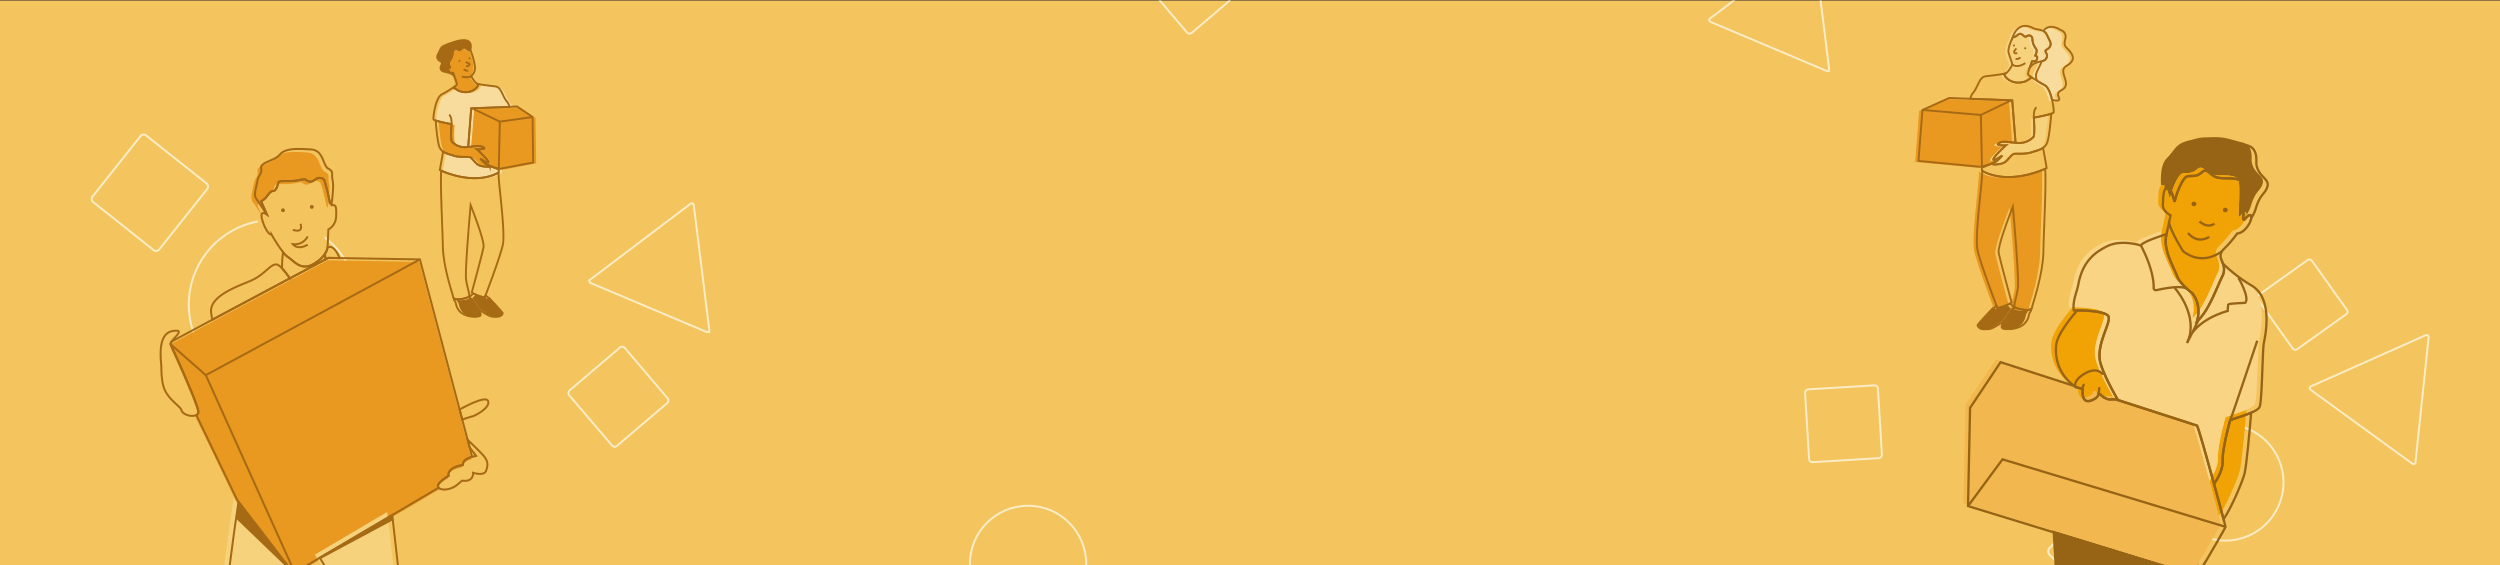 <svg id="Layer_1" data-name="Layer 1" xmlns="http://www.w3.org/2000/svg" xmlns:xlink="http://www.w3.org/1999/xlink" viewBox="0 0 1300 294"><rect x="0" y="0" width="1300" height="294" fill="#333333" stroke="none"/><defs><style>.cls-1,.cls-14,.cls-15,.cls-16,.cls-4,.cls-5{fill:none;}.cls-2{clip-path:url(#clip-path);}.cls-3{fill:#f4c55e;}.cls-4{stroke:#fbedc8;}.cls-14,.cls-16,.cls-4,.cls-5{stroke-miterlimit:10;}.cls-5{stroke:#966414;stroke-width:1.211px;}.cls-6{fill:#966414;}.cls-7{fill:#f1a205;}.cls-8{fill:#f8d484;}.cls-9{fill:#f3b74f;}.cls-10{fill:#f8dc9d;}.cls-11{fill:#f7d27d;}.cls-12{fill:#e99820;}.cls-13{fill:#a66a15;}.cls-14,.cls-15,.cls-16{stroke:#a66a15;}.cls-15{stroke-linejoin:round;}.cls-16{stroke-width:1.055px;}</style><clipPath id="clip-path"><rect class="cls-1" y="0.285" width="1300" height="293.931"/></clipPath></defs><g class="cls-2"><rect class="cls-3" y="0.285" width="1300" height="293.931"/><rect class="cls-4" x="55.804" y="78.106" width="44.266" height="44.266" rx="1.979" transform="translate(79.245 -26.726) rotate(38.456)"/><rect class="cls-4" x="1179.918" y="141.126" width="34.607" height="34.607" rx="1.547" transform="translate(130.254 724.131) rotate(-35.471)"/><circle class="cls-4" cx="142.138" cy="158.41" r="43.972"/><circle class="cls-4" cx="1157.169" cy="250.87" r="30.254"/><circle class="cls-4" cx="534.597" cy="293.252" r="30.254"/><rect class="cls-4" x="151.532" y="225.366" width="34.607" height="34.607" rx="1.547" transform="translate(-109.484 143.009) rotate(-35.471)"/><rect class="cls-4" x="1075.319" y="259.403" width="54.642" height="54.642" rx="2.443" transform="translate(525.7 -695.705) rotate(45)"/><rect class="cls-4" x="302.601" y="187.335" width="37.931" height="37.931" rx="1.696" transform="translate(270.108 -172.271) rotate(49.577)"/><rect class="cls-4" x="939.654" y="201.392" width="37.931" height="37.931" rx="1.696" transform="translate(1120.549 -749.843) rotate(86.53)"/><rect class="cls-4" x="601.556" y="-27.492" width="37.931" height="37.931" rx="1.696" transform="translate(211.671 -475.389) rotate(49.577)"/><path class="cls-4" d="M368.826,171.547l-8.074-64.902a1.036,1.036,0,0,0-1.653-.699l-52.17,39.443a1.036,1.036,0,0,0,.222,1.781l60.244,25.459A1.036,1.036,0,0,0,368.826,171.547Z"/><path class="cls-4" d="M1256.053,240.393l6.836-65.044a1.036,1.036,0,0,0-1.452-1.055l-59.748,26.602a1.036,1.036,0,0,0-.188,1.785l52.912,38.442A1.036,1.036,0,0,0,1256.053,240.393Z"/><path class="cls-4" d="M951.128,35.76l-8.074-64.902a1.036,1.036,0,0,0-1.653-.699l-52.17,39.443a1.036,1.036,0,0,0,.222,1.781l60.244,25.459A1.036,1.036,0,0,0,951.128,35.76Z"/><line class="cls-5" x1="1041.286" y1="238.86" x2="1040.296" y2="188.338"/><path class="cls-1" d="M1097.868,206.18l1.029.332q-.057-.097-.114-.197c-.032-.006-.065-.013-.097-.019C1098.407,206.243,1098.135,206.206,1097.868,206.18Z"/><path class="cls-6" d="M1166.013,74.078c-5.922-1.375-8.461-2.946-15.652-2.749-7.192.196-5.288,0-12.268,1.767s-6.768,4.517-11.422,9.229c-3.193,3.234-3.199,10.164-2.889,14.197a1.495,1.495,0,0,1,1.408-.255c1.221.324,2.488,4.772,2.97,6.642a.16.16,0,0,0,.309-.006c.634-3.205,3.972-12.193,6.451-12.724,2.75-.589,4.442.589,7.615-2.16s4.23,2.356,8.884,2.946c4.653.589,11.845-.589,12.691,3.142.684,3.018.123,14.002-.116,18.09a.474.474,0,0,0,.844.287c1.112-1.385,2.866-3.199,3.291-1.489a2.727,2.727,0,0,1,.037.883,19.059,19.059,0,0,0,2.501-5.4c2.327-7.462,4.653-6.873,5.922-10.997,1.269-4.124-4.829-5.036-5.711-11.586C1170.666,82.326,1171.935,75.453,1166.013,74.078Z"/><path class="cls-7" d="M1168.128,110.995c-.425-1.71-2.179.105-3.291,1.489a.474.474,0,0,1-.844-.287c.239-4.088.801-15.072.116-18.09-.846-3.731-8.038-2.553-12.691-3.142-4.653-.589-5.711-5.695-8.884-2.946s-4.865,1.571-7.615,2.16c-2.479.531-5.816,9.518-6.451,12.724a.16.16,0,0,1-.309.006c-.482-1.871-1.749-6.319-2.97-6.642a1.495,1.495,0,0,0-1.408.255c-1.482,1.204-1.384,5.55-1.553,8.386-.211,3.535,4.019,5.498,4.019,5.498l-2.113,9.81-.213.99c-1.481,7.462,4.23,16.691,5.711,20.815,1.481,4.124,7.826,8.837,7.826,8.837,5.288,6.48,2.538,14.531,2.538,14.531,5.922-4.516,10.787-18.851,13.326-23.564a8.176,8.176,0,0,0,.177-6.246,18.028,18.028,0,0,0-.84-2.216,4.402,4.402,0,0,1,1.05-5.164,65.618,65.618,0,0,0,7.228-8.367c3.233,0,6.967-5.073,7.229-7.953A2.727,2.727,0,0,0,1168.128,110.995Z"/><path class="cls-7" d="M1157.129,217.231c-.211.982-4.019,14.531-3.807,20.815.171,5.08-3.113,10.029-4.489,12.051,2.018,7.349,3.883,14.262,4.974,18.394,4.426-6.702,9.988-20,10.937-23.965,1.034-4.319,2.769-23.749,3.377-31.444C1163.587,215.032,1157.271,216.573,1157.129,217.231Z"/><path class="cls-8" d="M1168.34,146.931a80.508,80.508,0,0,1-14.841-11.351,8.176,8.176,0,0,1-.177,6.246c-2.538,4.713-7.403,19.048-13.326,23.564,0,0,2.75-8.051-2.538-14.531,0,0-6.346-4.713-7.826-8.837-1.481-4.124-7.192-13.353-5.711-20.815l.213-.99c-4.278,1.352-12.547,4.16-13.327,5.899,0,0-10.153-3.338-17.556.393-5.768,2.907-12.721,7.311-15.018,20.03-.651,3.605-3.027,8.366-2.327,13.353,0,0,.688-.015,1.787-.009,4.48.023,15.894.39,16.403,3.544.634,3.927-6.98,15.12-4.23,24.153,1.834,6.025,6.206,14.053,8.916,18.736q.057.099.114.197l41.099,13.272c.388.721,1.593,4.648,3.157,10.055,1.667,5.763,3.743,13.207,5.68,20.259,1.376-2.022,4.66-6.971,4.489-12.051-.212-6.284,3.596-19.833,3.807-20.815.142-.658,6.458-2.199,10.992-4.149,2.23-.959,4.031-2.016,4.449-3.117,1.269-3.338,1.481-29.455,2.115-32.794C1175.32,173.834,1179.973,153.608,1168.34,146.931Z"/><path class="cls-7" d="M1089.867,187.58c-2.75-9.033,4.865-20.226,4.23-24.153-.51-3.154-11.923-3.521-16.403-3.544-3.068,3.542-10.219,12.298-10.882,17.683a22.844,22.844,0,0,0,9.385,21.617c.257.191.499.386.768.572l3.596.982s-1.058,7.658,4.019,6.088c3.244-1.004,4.067-2.567,4.24-3.566l.926.299a8.501,8.501,0,0,0,3.93,2.481c1.002.291,2.454-.03,4.194.142.267.026.539.063.818.116.032.006.065.013.097.019C1096.073,201.633,1091.701,193.604,1089.867,187.58Z"/><path class="cls-6" d="M1132.196,295.743c-3.015,21.239-8.69,60.879-10.233,82.358-1.296,18.052-1.522,46.581-1.495,66.492,5.039-34.525,17.757-117.71,22.756-151.952-1.879,3.206-3.228,5.495-3.228,5.495Z"/><path class="cls-9" d="M1153.807,268.492c-1.091-4.132-2.955-11.045-4.974-18.394-1.937-7.051-4.012-14.496-5.68-20.259-1.564-5.407-2.768-9.334-3.157-10.055l-41.099-13.272-1.029-.332c-1.74-.172-3.192.149-4.194-.142a8.501,8.501,0,0,1-3.93-2.481l-.926-.299c-.173.999-.996,2.562-4.24,3.566-5.076,1.571-4.019-6.088-4.019-6.088l-3.596-.982c-.269-.186-.511-.382-.768-.572l-38.363-12.388L1021.971,210.555l-1.058,51.056,46.393,14.229,38.805,11.902,26.086,8.001,7.8,2.393s1.349-2.29,3.228-5.495c4.356-7.432,11.579-19.817,11.579-20.229C1154.803,272.313,1154.431,270.856,1153.807,268.492Z"/><path class="cls-6" d="M1132.196,295.743l-26.086-8.001-38.805-11.902c1.226,22.578,5.281,89.54,9.338,102.511,4.856,15.528-7.014,78.64-5.665,80.393.665.864,6.314,5.92,15.029,9.362a42.487,42.487,0,0,0,29.627,1.123,45.924,45.924,0,0,0,4.979-1.97s-.082-5.968-.124-15.069c-.011-2.341-.019-4.889-.023-7.597-.026-19.91.199-48.44,1.495-66.492C1123.506,356.621,1129.181,316.982,1132.196,295.743Z"/><path class="cls-1" d="M1100.33,207.724l1.029.332q-.057-.097-.114-.197c-.032-.006-.065-.013-.097-.019C1100.869,207.787,1100.596,207.751,1100.33,207.724Z"/><path class="cls-5" d="M1168.475,75.622c-5.922-1.375-8.461-2.946-15.652-2.749-7.192.196-5.288,0-12.268,1.767s-6.768,4.517-11.422,9.229c-3.193,3.234-3.199,10.164-2.889,14.197a1.495,1.495,0,0,1,1.408-.255c1.221.324,2.488,4.772,2.97,6.642a.16.16,0,0,0,.309-.006c.634-3.205,3.972-12.193,6.451-12.724,2.75-.589,4.442.589,7.615-2.16s4.23,2.356,8.884,2.946c4.653.589,11.845-.589,12.691,3.142.684,3.018.123,14.002-.116,18.09a.474.474,0,0,0,.844.287c1.112-1.385,2.866-3.199,3.291-1.489a2.727,2.727,0,0,1,.037.883,19.059,19.059,0,0,0,2.501-5.4c2.327-7.462,4.653-6.873,5.922-10.997,1.269-4.124-4.829-5.036-5.711-11.586C1173.128,83.87,1174.397,76.997,1168.475,75.622Z"/><path class="cls-5" d="M1170.59,112.54c-.425-1.71-2.179.105-3.291,1.489a.474.474,0,0,1-.844-.287c.239-4.088.801-15.072.116-18.09-.846-3.731-8.038-2.553-12.691-3.142-4.653-.589-5.711-5.695-8.884-2.946s-4.865,1.571-7.615,2.16c-2.479.531-5.816,9.518-6.451,12.724a.16.16,0,0,1-.309.006c-.482-1.871-1.749-6.319-2.97-6.642a1.495,1.495,0,0,0-1.408.255c-1.482,1.204-1.384,5.55-1.553,8.386-.211,3.535,4.019,5.498,4.019,5.498l-2.113,9.81-.213.99c-1.481,7.462,4.23,16.691,5.711,20.815,1.481,4.124,7.826,8.837,7.826,8.837,5.288,6.48,2.538,14.531,2.538,14.531,5.922-4.516,10.787-18.851,13.326-23.564a8.176,8.176,0,0,0,.177-6.246,18.028,18.028,0,0,0-.84-2.216,4.402,4.402,0,0,1,1.05-5.164,65.618,65.618,0,0,0,7.228-8.367c3.233,0,6.967-5.073,7.229-7.953A2.727,2.727,0,0,0,1170.59,112.54Z"/><path class="cls-5" d="M1159.591,218.776c-.211.982-4.019,14.531-3.807,20.815.171,5.08-3.113,10.029-4.489,12.051,2.018,7.349,3.883,14.262,4.974,18.394,4.426-6.702,9.988-20,10.937-23.965,1.034-4.319,2.769-23.749,3.377-31.444C1166.049,216.576,1159.733,218.117,1159.591,218.776Z"/><path class="cls-5" d="M1170.801,148.475a80.508,80.508,0,0,1-14.841-11.351,8.176,8.176,0,0,1-.177,6.246c-2.538,4.713-7.403,19.048-13.326,23.564,0,0,2.75-8.051-2.538-14.531,0,0-6.346-4.713-7.826-8.837-1.481-4.124-7.192-13.353-5.711-20.815l.213-.99c-4.278,1.352-12.547,4.16-13.327,5.899,0,0-10.153-3.338-17.556.393-5.768,2.907-12.721,7.311-15.018,20.03-.651,3.605-3.027,8.366-2.327,13.353,0,0,.688-.015,1.787-.009,4.48.023,15.894.39,16.403,3.544.634,3.927-6.98,15.12-4.23,24.154,1.834,6.025,6.206,14.053,8.916,18.736q.057.099.114.197l41.099,13.272c.388.721,1.593,4.648,3.157,10.055,1.667,5.763,3.743,13.207,5.68,20.259,1.376-2.022,4.66-6.971,4.489-12.051-.212-6.284,3.596-19.833,3.807-20.815.142-.658,6.458-2.199,10.992-4.149,2.23-.959,4.031-2.016,4.449-3.117,1.269-3.338,1.481-29.455,2.115-32.794C1177.781,175.378,1182.435,155.152,1170.801,148.475Z"/><path class="cls-5" d="M1092.329,189.124c-2.75-9.033,4.865-20.226,4.23-24.154-.51-3.154-11.923-3.521-16.403-3.544-3.068,3.542-10.219,12.298-10.882,17.683a22.844,22.844,0,0,0,9.385,21.617c.257.191.499.386.768.572l3.596.982s-1.058,7.658,4.019,6.088c3.244-1.004,4.067-2.567,4.24-3.566l.926.299a8.501,8.501,0,0,0,3.93,2.481c1.002.291,2.454-.03,4.194.142.267.026.539.063.818.116.032.006.065.013.097.019C1098.535,203.177,1094.163,195.148,1092.329,189.124Z"/><path class="cls-5" d="M1134.658,297.287c-3.015,21.239-8.69,60.879-10.233,82.358-1.296,18.052-1.522,46.581-1.495,66.492,5.039-34.525,17.757-117.71,22.756-151.952-1.879,3.206-3.228,5.495-3.228,5.495Z"/><path class="cls-5" d="M1156.268,270.036c-1.091-4.132-2.955-11.045-4.974-18.394-1.937-7.051-4.012-14.496-5.68-20.259-1.564-5.407-2.768-9.334-3.157-10.055L1101.359,208.057l-1.029-.332c-1.74-.172-3.192.149-4.194-.142a8.501,8.501,0,0,1-3.93-2.481l-.926-.299c-.173.999-.996,2.562-4.24,3.566-5.076,1.571-4.019-6.088-4.019-6.088l-3.596-.982c-.269-.186-.511-.382-.768-.572l-38.363-12.388L1024.433,212.099l-1.058,51.056,46.393,14.229,38.805,11.902,26.086,8.001,7.8,2.393s1.349-2.29,3.228-5.495c4.356-7.432,11.579-19.817,11.579-20.229C1157.264,273.857,1156.892,272.4,1156.268,270.036Z"/><path class="cls-5" d="M1134.658,297.287l-26.086-8.001-38.805-11.902c1.226,22.578,5.281,89.54,9.338,102.511,4.856,15.528-7.014,78.64-5.665,80.393.665.864,6.314,5.92,15.029,9.362a42.487,42.487,0,0,0,29.627,1.123,45.924,45.924,0,0,0,4.979-1.97s-.082-5.968-.124-15.069c-.011-2.341-.019-4.889-.023-7.597-.026-19.91.199-48.44,1.495-66.492C1125.968,358.166,1131.643,318.526,1134.658,297.287Z"/><ellipse class="cls-6" cx="1140.853" cy="106.046" rx="1.273" ry="1.182"/><ellipse class="cls-6" cx="1157.14" cy="109.19" rx="1.273" ry="1.182"/><path class="cls-5" d="M1155.376,130.683s-9.743,8.106-20.12,0c0,0-6.074-9.398-7.339-14.802"/><path class="cls-5" d="M1148.795,123.164s-5.821,4.229-11.009-1.997"/><path class="cls-5" d="M1151.453,116.233s-2.91,2.937-7.719-1.057"/><path class="cls-5" d="M1163.98,144.428s6.074,10.456,3.543,13.04c0,0-8.731.352-8.858.822s-.253,3.407-.253,3.407-17.336,4.229-21.132,16.682l6.327-12.688"/><path class="cls-5" d="M1113.269,127.66s6.853,12.322,6.637,22.121a1.162,1.162,0,0,0,1.464,1.091c3.77-.852,13.29-2.722,15.91-.571"/><path class="cls-5" d="M1130.827,149.714s11.262,12.335,7.592,25.728"/><path class="cls-5" d="M1159.591,218.776c.971-1.968,14.184-41.622,14.184-41.622"/><path class="cls-5" d="M1093.574,194.841s-2.766-4.564-9.526-.571-4.622,7.028-4.622,7.028"/><path class="cls-5" d="M1091.281,204.802a18.705,18.705,0,0,0,.285-3.467"/><path class="cls-5" d="M1083.022,202.281a2.214,2.214,0,0,1,.985-2.419"/><polyline class="cls-5" points="1157.264 273.955 1041.286 238.86 1023.375 263.155"/><polygon class="cls-6" points="1070.251 280.042 1141.85 301.077 1144.342 298.132 1145.686 294.184 1140.717 299.184 1069.768 277.384 1070.251 280.042"/><path class="cls-1" d="M1045.969,160.256c-.819-.819.983-4.915,1.638-10.158s-2.621-42.105-2.621-42.105-8.028,20.151-7.372,23.919,6.717,25.885,6.717,25.885a6.5,6.5,0,0,1-.838.589l2.276,2.121C1045.895,160.349,1045.969,160.256,1045.969,160.256Z"/><path class="cls-1" d="M1054.292,35.171a3.078,3.078,0,0,1-.533.561c-.417,1.229-.811,2.43-.909,2.856-.118.513.338,1.026.823,1.446.771.49,2.242,1.482,3.93,2.534a5.237,5.237,0,0,1-.274-4.284c.787-1.946,1.975-3.914,2.651-5.917C1058.286,32.76,1055.821,33.152,1054.292,35.171Z"/><path class="cls-10" d="M1074.335,26.895c-1.755-2.069-3.113-2.202-2.126-5.998s-2.278-4.707-2.278-4.707c-5.998-3.872-9.186,0-8.883.607,1.518.911,1.898,2.657,2.809,4.327s1.139,3.037-.152,4.327-2.354.987-1.442,2.581a2.742,2.742,0,0,1-1.215,4.024,7.667,7.667,0,0,1-1.069.308c-.676,2.003-1.865,3.972-2.651,5.917a5.237,5.237,0,0,0,.274,4.284c1.253.781,2.621,1.591,3.902,2.246,1.787.912,3.059,4.28,3.828,7.52,2.341.865,4.461.787,3.613-.991-1.594-3.34,1.224-3.483,2.581-4.783,3.568-3.416-3.34-9.034,1.367-11.768S1076.461,29.401,1074.335,26.895Z"/><path class="cls-10" d="M1063.706,25.453c1.291-1.291,1.063-2.657.152-4.327s-1.291-3.416-2.809-4.327-4.403-1.063-5.087-1.442c-8.708-4.838-11.16,4.783-11.16,4.783-.042-.026-.047.021-.024.122.182-.384.3-.614.3-.614,1.187.343,1.926-.647,2.837-1.254s1.594-.152,2.657.759,1.518.152,2.202-.076a1.778,1.778,0,0,1,2.353,1.67,8.305,8.305,0,0,0,1.746,4.935c1.215,1.367-.304,3.796-.304,3.796,1.67.304.987,1.67.683,2.353s-2.354.607-2.354.607-.59,1.671-1.14,3.294a3.078,3.078,0,0,0,.533-.561c1.529-2.019,3.994-2.411,5.688-2.805a7.667,7.667,0,0,0,1.069-.308,2.742,2.742,0,0,0,1.215-4.024C1061.353,26.44,1062.416,26.743,1063.706,25.453Z"/><path class="cls-11" d="M1056.57,29.477s1.518-2.429.304-3.796a8.305,8.305,0,0,1-1.746-4.935,1.778,1.778,0,0,0-2.353-1.67c-.683.228-1.139.987-2.202.076s-1.746-1.367-2.657-.759-1.65,1.597-2.837,1.254c0,0-.118.23-.3.614-.706,1.487-2.391,5.313-2.06,7.299.416,2.499,2.406,6.178,1.805,7.08-.507.761-1.811,3.262-3.197,4.008a1.911,1.911,0,0,1-.395.167c-1.527.416,3.037,6.909,10.95,3.876l2.776-1.805a7.062,7.062,0,0,0-.984-.853c-.485-.42-.941-.933-.823-1.446.098-.425.493-1.626.909-2.856.55-1.623,1.14-3.294,1.14-3.294s2.05.076,2.354-.607S1058.24,29.78,1056.57,29.477Z"/><path class="cls-3" d="M1065.332,52.333c-.768-3.24-2.041-6.608-3.828-7.52-1.281-.654-2.648-1.464-3.902-2.246-1.688-1.052-3.16-2.044-3.93-2.534a7.062,7.062,0,0,1,.984.853l-2.776,1.805c-7.913,3.033-12.477-3.46-10.95-3.876a1.911,1.911,0,0,0,.395-.167c-2.807.735-8.163,1.226-10.72,1.61-3.037.456-3.644,5.163-6.149,8.351a6.341,6.341,0,0,0-1.59,3.293l21.785.807L1046.38,74.794c.582.049,1.17.083,1.763.083a9.928,9.928,0,0,0,7.516-3.113c.911-1.063.228-10.021.228-10.021s6.355-1.183,9.064-2.079a2.692,2.692,0,0,0,1.185-.578C1066.363,58.668,1066.098,55.564,1065.332,52.333Z"/><path class="cls-12" d="M1041.386,76.091a11.563,11.563,0,0,1-2.961-.076c-2.278-.228-.835-.987-.835-.987,2.143-1.429,5.343-.526,8.79-.235L1044.65,52.708l-21.785-.807-11.013-.408-13.893,6.225-2.05,26.496,32.873,3.113.125-.04,5.229-1.684a.406.406,0,0,1,.113-.174c.313-.313,1.396-.446,2.202-1.063a21.999,21.999,0,0,0,2.772-2.657.052.052,0,0,0-.067-.079c-1.04.694-4.173,2.698-4.299,1.749C1034.705,82.241,1041.386,76.091,1041.386,76.091Z"/><path class="cls-11" d="M1055.887,61.742s.683,8.959-.228,10.021a9.928,9.928,0,0,1-7.516,3.113c-.592,0-1.181-.034-1.763-.083-3.447-.291-6.647-1.194-8.79.235,0,0-1.442.759.835.987a11.563,11.563,0,0,0,2.961.076s-6.681,6.15-6.529,7.288c.127.949,3.26-1.055,4.299-1.749a.052.052,0,0,1,.067.079,21.999,21.999,0,0,1-2.772,2.657c-.805.617-1.889.75-2.202,1.063a.406.406,0,0,0-.113.174c-.198.722,3.768.593,5.959-.326,2.353-.987,4.024-4.631,5.694-4.783s5.846.304,8.883-.759c1.949-.682,4.269-1.087,6.025-2.33a5.838,5.838,0,0,0,2.25-3.06c1.001-3.061,1.727-11.185,2.003-14.682C1062.242,60.56,1055.887,61.742,1055.887,61.742Z"/><path class="cls-3" d="M1060.697,77.405c-1.756,1.243-4.077,1.648-6.025,2.33-3.037,1.063-7.212.607-8.883.759s-3.34,3.796-5.694,4.783c-2.191.919-6.157,1.048-5.959.326l-5.229,1.684-.049,1.862,1.139.759c12.801,6.201,28.234-.011,31.803-1.616.495-.223.766-.358.766-.358Z"/><path class="cls-13" d="M1043.492,158.388a26.741,26.741,0,0,1-6.534,2.36s-.193-.5-.524-1.372c-2.756,2.884-8.005,8.437-8.486,9.4-.655,1.311,2.294,4.423,6.881,2.13a60.216,60.216,0,0,0,6.735-4.226,52.312,52.312,0,0,1,4.205-6.17Z"/><path class="cls-12" d="M1061.801,88.293c-3.57,1.605-19.002,7.816-31.803,1.616l-1.139-.759c1.139.759-4.024,33.753-2.222,41.617,1.532,6.685,7.917,23.666,9.797,28.609.332.872.524,1.372.524,1.372a26.741,26.741,0,0,0,6.534-2.36,6.5,6.5,0,0,0,.838-.589s-6.062-22.117-6.717-25.885,7.372-23.919,7.372-23.919,3.277,36.862,2.621,42.105-2.457,9.338-1.638,10.158c.708.708,6.925,2.297,8.595.892a1.114,1.114,0,0,0,.415-.892c0-.819,5.734-16.711,5.898-29.49C1061.007,120.703,1062.354,98.147,1061.801,88.293Z"/><path class="cls-13" d="M1045.969,160.256s-.074.093-.2.253a52.312,52.312,0,0,0-4.205,6.17c-.791,1.438-1.324,2.772-1.165,3.571.491,2.457,7.864,1.474,10.649-1.474s1.802-4.751,3.113-6.226a2.087,2.087,0,0,0,.404-1.402C1052.894,162.553,1046.677,160.965,1045.969,160.256Z"/><path class="cls-1" d="M1047.68,159.718c-.819-.819.983-4.915,1.638-10.158s-2.621-42.105-2.621-42.105-8.028,20.151-7.372,23.919,6.717,25.885,6.717,25.885a6.499,6.499,0,0,1-.838.589l2.276,2.121C1047.606,159.811,1047.68,159.718,1047.68,159.718Z"/><path class="cls-1" d="M1056.003,34.632a3.078,3.078,0,0,1-.533.561c-.417,1.229-.811,2.43-.909,2.856-.118.513.338,1.026.823,1.446.771.49,2.242,1.482,3.93,2.534a5.237,5.237,0,0,1-.274-4.284c.787-1.946,1.975-3.914,2.651-5.917C1059.997,32.222,1057.533,32.614,1056.003,34.632Z"/><path class="cls-14" d="M1076.046,26.357c-1.755-2.069-3.113-2.202-2.126-5.998s-2.278-4.707-2.278-4.707c-5.998-3.872-9.186,0-8.883.607,1.518.911,1.898,2.657,2.809,4.327s1.139,3.037-.152,4.327-2.354.987-1.442,2.581a2.742,2.742,0,0,1-1.215,4.024,7.668,7.668,0,0,1-1.069.308c-.676,2.003-1.865,3.972-2.651,5.917a5.237,5.237,0,0,0,.274,4.284c1.253.781,2.621,1.591,3.902,2.245,1.787.912,3.059,4.28,3.828,7.52,2.341.865,4.461.787,3.613-.991-1.594-3.34,1.224-3.483,2.581-4.783,3.568-3.416-3.34-9.034,1.367-11.768S1078.172,28.862,1076.046,26.357Z"/><path class="cls-14" d="M1065.417,24.915c1.291-1.291,1.063-2.657.152-4.327s-1.291-3.416-2.809-4.327-4.403-1.063-5.087-1.442c-8.708-4.838-11.16,4.783-11.16,4.783-.042-.026-.046.021-.024.122.182-.384.3-.614.3-.614,1.187.343,1.926-.647,2.837-1.254s1.594-.152,2.657.759,1.518.152,2.202-.076a1.778,1.778,0,0,1,2.353,1.67,8.305,8.305,0,0,0,1.746,4.935c1.215,1.367-.304,3.796-.304,3.796,1.67.304.987,1.67.683,2.353s-2.354.607-2.354.607-.59,1.671-1.14,3.294a3.078,3.078,0,0,0,.533-.561c1.529-2.019,3.994-2.411,5.688-2.805a7.668,7.668,0,0,0,1.069-.308,2.742,2.742,0,0,0,1.215-4.024C1063.064,25.902,1064.127,26.205,1065.417,24.915Z"/><path class="cls-15" d="M1058.281,28.938s1.518-2.429.304-3.796a8.305,8.305,0,0,1-1.746-4.935,1.778,1.778,0,0,0-2.353-1.67c-.683.228-1.139.987-2.202.076s-1.746-1.367-2.657-.759-1.65,1.597-2.837,1.254c0,0-.118.23-.3.614-.706,1.487-2.391,5.313-2.06,7.299.416,2.499,2.406,6.178,1.805,7.08-.507.761-1.811,3.262-3.197,4.008a1.912,1.912,0,0,1-.395.167c-1.527.416,3.037,6.909,10.95,3.876l2.776-1.805a7.061,7.061,0,0,0-.984-.853c-.485-.42-.941-.933-.823-1.446.098-.425.492-1.626.909-2.856.55-1.623,1.14-3.294,1.14-3.294s2.05.076,2.354-.607S1059.951,29.242,1058.281,28.938Z"/><path class="cls-15" d="M1067.043,51.795c-.768-3.24-2.041-6.608-3.828-7.52-1.281-.654-2.648-1.464-3.902-2.245-1.688-1.052-3.16-2.044-3.93-2.534a7.061,7.061,0,0,1,.984.853l-2.776,1.805c-7.913,3.033-12.477-3.46-10.95-3.876a1.912,1.912,0,0,0,.395-.167c-2.807.735-8.163,1.226-10.72,1.61-3.037.456-3.644,5.163-6.149,8.351a6.341,6.341,0,0,0-1.59,3.293l21.785.807,1.73,22.086c.582.049,1.17.083,1.763.083a9.928,9.928,0,0,0,7.516-3.113c.911-1.063.228-10.021.228-10.021s6.355-1.183,9.064-2.079a2.692,2.692,0,0,0,1.185-.578C1068.074,58.13,1067.81,55.026,1067.043,51.795Z"/><path class="cls-14" d="M1043.097,75.553a11.564,11.564,0,0,1-2.961-.076c-2.278-.228-.835-.987-.835-.987,2.143-1.429,5.343-.526,8.79-.235l-1.73-22.086-21.785-.807-11.013-.408-13.893,6.225-2.05,26.496,32.873,3.113.125-.04,5.229-1.684a.406.406,0,0,1,.113-.174c.313-.313,1.396-.446,2.202-1.063a21.999,21.999,0,0,0,2.772-2.657.052.052,0,0,0-.067-.08c-1.04.694-4.173,2.698-4.299,1.749C1036.416,81.703,1043.097,75.553,1043.097,75.553Z"/><path class="cls-14" d="M1057.598,61.204s.683,8.959-.228,10.021a9.928,9.928,0,0,1-7.516,3.113c-.592,0-1.181-.034-1.763-.083-3.447-.291-6.647-1.194-8.79.235,0,0-1.442.759.835.987a11.564,11.564,0,0,0,2.961.076s-6.681,6.15-6.529,7.288c.127.949,3.26-1.055,4.299-1.749a.052.052,0,0,1,.067.08,21.999,21.999,0,0,1-2.772,2.657c-.805.617-1.889.75-2.202,1.063a.406.406,0,0,0-.113.174c-.198.722,3.768.593,5.959-.326,2.353-.987,4.024-4.631,5.694-4.783s5.846.304,8.883-.759c1.949-.682,4.269-1.087,6.025-2.33a5.838,5.838,0,0,0,2.25-3.06c1.001-3.061,1.727-11.185,2.003-14.682C1063.953,60.022,1057.598,61.204,1057.598,61.204Z"/><path class="cls-14" d="M1062.408,76.867c-1.756,1.243-4.077,1.648-6.025,2.33-3.037,1.063-7.212.607-8.883.759s-3.34,3.796-5.694,4.783c-2.191.919-6.157,1.048-5.959.326l-5.229,1.684-.049,1.862,1.139.759c12.801,6.201,28.234-.011,31.803-1.616.495-.223.766-.358.766-.358Z"/><path class="cls-14" d="M1045.204,157.85a26.741,26.741,0,0,1-6.534,2.36s-.193-.5-.524-1.372c-2.756,2.884-8.005,8.437-8.486,9.4-.655,1.311,2.294,4.423,6.881,2.13a60.217,60.217,0,0,0,6.735-4.226,52.312,52.312,0,0,1,4.205-6.17Z"/><path class="cls-14" d="M1063.513,87.755c-3.57,1.605-19.002,7.816-31.803,1.616l-1.139-.759c1.139.759-4.024,33.753-2.222,41.617,1.532,6.685,7.917,23.666,9.797,28.609.332.872.524,1.372.524,1.372a26.741,26.741,0,0,0,6.534-2.36,6.499,6.499,0,0,0,.838-.589s-6.062-22.117-6.717-25.885,7.372-23.919,7.372-23.919,3.277,36.862,2.621,42.105-2.457,9.338-1.638,10.158c.708.708,6.925,2.297,8.595.892a1.114,1.114,0,0,0,.415-.892c0-.819,5.734-16.711,5.898-29.49C1062.718,120.165,1064.065,97.609,1063.513,87.755Z"/><path class="cls-14" d="M1047.68,159.718s-.074.093-.2.253a52.312,52.312,0,0,0-4.205,6.17c-.791,1.438-1.324,2.772-1.165,3.571.491,2.457,7.864,1.474,10.649-1.474s1.802-4.751,3.113-6.226a2.087,2.087,0,0,0,.404-1.402C1054.605,162.015,1048.388,160.427,1047.68,159.718Z"/><path class="cls-14" d="M1048.519,25.214c-.16.266-1.491,1.438-1.171,2.023.582,1.067,1.597.213,1.597.213"/><path class="cls-14" d="M1050.649,29.846s-1.438,1.331-2.556.639"/><path class="cls-14" d="M1046.176,33.201s1.864,2.875,7.029-.373"/><path class="cls-14" d="M999.671,57.181l30.371,2.59s15.761-7.561,15.921-7.668"/><path class="cls-14" d="M1030.619,86.749s-.577-26.712-.577-26.978"/><path class="cls-14" d="M1057.598,61.204s-.317-4.288,1.4-5.381"/><path class="cls-13" d="M1035.961,84.891l-5.342,1.858.008.965,5.514-2.278S1035.58,85.238,1035.961,84.891Z"/><circle class="cls-13" cx="1047.296" cy="23.659" r="0.54"/><circle class="cls-13" cx="1053.111" cy="25.098" r="0.54"/><path class="cls-1" d="M245.388,154.778c.746-.746-.895-4.477-1.492-9.252s2.388-38.352,2.388-38.352,7.312,18.355,6.715,21.787-6.118,23.578-6.118,23.578a5.919,5.919,0,0,0,.763.537l-2.073,1.932C245.456,154.862,245.388,154.778,245.388,154.778Z"/><path class="cls-1" d="M237.807,40.841a2.804,2.804,0,0,0,.485.511c.38,1.119.739,2.214.828,2.601.108.468-.308.934-.75,1.317-.702.446-2.042,1.35-3.58,2.308a4.77,4.77,0,0,0,.25-3.902c-.716-1.772-1.799-3.565-2.415-5.39C234.169,38.645,236.414,39.002,237.807,40.841Z"/><path class="cls-12" d="M233.521,35.655s-1.383-2.213-.277-3.458a7.564,7.564,0,0,0,1.591-4.495,1.62,1.62,0,0,1,2.144-1.521c.622.207,1.037.899,2.005.069s1.591-1.245,2.42-.692,1.503,1.455,2.584,1.142c0,0,.107.21.273.559a24.339,24.339,0,0,1,1.876,6.648c.256,4.897-2.192,5.627-1.644,6.449.462.693,1.65,2.971,2.912,3.651a1.742,1.742,0,0,0,.36.152c1.391.379-2.766,6.293-9.974,3.531l-2.529-1.644a6.432,6.432,0,0,1,.896-.777c.441-.383.857-.849.75-1.317-.089-.387-.449-1.482-.828-2.601-.501-1.478-1.039-3-1.039-3s-1.867.069-2.144-.553S231.999,35.931,233.521,35.655Z"/><path class="cls-10" d="M227.751,56.474c.7-2.952,1.859-6.019,3.486-6.85,1.167-.596,2.412-1.334,3.554-2.045,1.538-.958,2.878-1.862,3.58-2.308a6.432,6.432,0,0,0-.896.777l2.529,1.644c7.208,2.762,11.365-3.151,9.974-3.531a1.742,1.742,0,0,1-.36-.152c2.556.669,7.436,1.117,9.765,1.466,2.766.415,3.319,4.702,5.601,7.607a5.776,5.776,0,0,1,1.448,2.999l-19.843.735-1.575,20.117c-.53.045-1.066.076-1.606.076a9.043,9.043,0,0,1-6.846-2.835c-.83-.968-.207-9.128-.207-9.128s-5.789-1.077-8.256-1.894a2.452,2.452,0,0,1-1.08-.527C226.812,62.245,227.053,59.417,227.751,56.474Z"/><path class="cls-12" d="M249.563,78.115a10.533,10.533,0,0,0,2.697-.069c2.075-.207.761-.899.761-.899-1.952-1.302-4.867-.479-8.007-.214l1.575-20.117,19.843-.735,3.924-.253,8.134,5.513.308,23.644-17.756,3.364-.113-.037-4.763-1.534a.37.37,0,0,0-.103-.159c-.285-.285-1.272-.406-2.005-.968a20.039,20.039,0,0,1-2.525-2.42.048.048,0,0,1,.061-.072c.947.632,3.801,2.458,3.916,1.593C255.649,83.716,249.563,78.115,249.563,78.115Z"/><path class="cls-12" d="M236.355,65.045s-.622,8.16.207,9.128a9.043,9.043,0,0,0,6.846,2.835c.54,0,1.075-.031,1.606-.076,3.14-.265,6.054-1.088,8.007.214,0,0,1.314.692-.761.899a10.533,10.533,0,0,1-2.697.069s6.085,5.601,5.947,6.639c-.115.865-2.969-.961-3.916-1.593a.048.048,0,0,0-.061.072,20.039,20.039,0,0,0,2.525,2.42c.733.562,1.72.683,2.005.968a.37.37,0,0,1,.103.159c.18.657-3.432.54-5.428-.297-2.144-.899-3.665-4.218-5.186-4.357s-5.325.277-8.091-.692c-1.775-.621-3.889-.991-5.488-2.122a5.317,5.317,0,0,1-2.049-2.787c-.912-2.788-1.573-10.188-1.825-13.373C230.566,63.967,236.355,65.045,236.355,65.045Z"/><path class="cls-10" d="M231.973,79.311c1.6,1.132,3.713,1.501,5.488,2.122,2.766.968,6.569.553,8.091.692s3.043,3.458,5.186,4.357c1.996.837,5.608.954,5.428.297l4.763,1.534.044,1.696-1.037.692c-11.66,5.648-25.717-.01-28.969-1.472-.451-.203-.698-.326-.698-.326Z"/><path class="cls-13" d="M247.644,153.076a24.358,24.358,0,0,0,5.952,2.149s.175-.456.478-1.25c2.511,2.627,7.292,7.685,7.73,8.562.597,1.194-2.089,4.029-6.268,1.94a54.849,54.849,0,0,1-6.135-3.849,47.65,47.65,0,0,0-3.831-5.62Z"/><path class="cls-3" d="M230.967,89.229c3.252,1.462,17.308,7.12,28.969,1.472l1.037-.692c-1.037.692,3.666,30.745,2.024,37.908-1.395,6.089-7.211,21.557-8.924,26.059-.302.794-.478,1.25-.478,1.25a24.358,24.358,0,0,1-5.952-2.149,5.919,5.919,0,0,1-.763-.537s5.521-20.146,6.118-23.578-6.715-21.787-6.715-21.787-2.985,33.577-2.388,38.352,2.238,8.506,1.492,9.252c-.645.645-6.308,2.092-7.829.812a1.014,1.014,0,0,1-.378-.812c0-.746-5.223-15.221-5.372-26.861C231.691,118.75,230.464,98.204,230.967,89.229Z"/><path class="cls-13" d="M245.388,154.778s.068.084.182.23a47.65,47.65,0,0,1,3.831,5.62,6.003,6.003,0,0,1,1.061,3.252c-.448,2.238-7.163,1.343-9.7-1.343s-1.642-4.328-2.835-5.671a1.901,1.901,0,0,1-.368-1.277C239.081,156.87,244.743,155.423,245.388,154.778Z"/><path class="cls-1" d="M243.83,154.288c.746-.746-.895-4.477-1.492-9.252s2.388-38.352,2.388-38.352,7.312,18.355,6.715,21.787-6.118,23.578-6.118,23.578a5.919,5.919,0,0,0,.763.537l-2.074,1.932C243.897,154.372,243.83,154.288,243.83,154.288Z"/><path class="cls-1" d="M236.248,40.351a2.803,2.803,0,0,0,.485.511c.38,1.119.739,2.214.828,2.601.108.468-.308.934-.75,1.317-.702.446-2.042,1.35-3.58,2.308a4.77,4.77,0,0,0,.25-3.902c-.716-1.772-1.799-3.565-2.415-5.39C232.611,38.155,234.855,38.512,236.248,40.351Z"/><path class="cls-13" d="M227.673,31.499c-1.176-1.176-.968-2.42-.138-3.942s1.176-3.112,2.559-3.942a28.197,28.197,0,0,1,4.598-1.825c13.869-4.978,10.201,4.868,10.201,4.868.038-.024.042.019.022.111-.166-.349-.273-.559-.273-.559-1.081.313-1.754-.589-2.584-1.142s-1.452-.138-2.42.692-1.383.138-2.005-.069a1.62,1.62,0,0,0-2.144,1.521,7.564,7.564,0,0,1-1.591,4.495c-1.106,1.245.277,3.458.277,3.458-1.521.277-.899,1.521-.622,2.144s2.144.553,2.144.553.537,1.522,1.039,3a2.803,2.803,0,0,1-.485-.511c-1.393-1.839-3.638-2.196-5.181-2.555a6.985,6.985,0,0,1-.973-.281,2.498,2.498,0,0,1-1.106-3.665C229.817,32.398,228.849,32.675,227.673,31.499Z"/><path class="cls-15" d="M234.174,35.165s-1.383-2.213-.277-3.458a7.564,7.564,0,0,0,1.591-4.495,1.62,1.62,0,0,1,2.144-1.521c.622.207,1.037.899,2.005.069s1.591-1.245,2.42-.692,1.503,1.455,2.584,1.142c0,0,.107.21.273.559a39.462,39.462,0,0,1,1.876,6.648c1.002,5.158-2.192,5.627-1.644,6.449.462.693,1.65,2.971,2.912,3.651a1.741,1.741,0,0,0,.36.152c1.391.379-2.766,6.293-9.974,3.531l-2.529-1.644a6.432,6.432,0,0,1,.896-.777c.441-.383.857-.849.75-1.317-.089-.387-.449-1.482-.828-2.601-.501-1.478-1.039-3-1.039-3s-1.867.069-2.144-.553S232.653,35.441,234.174,35.165Z"/><path class="cls-15" d="M226.192,55.984c.7-2.952,1.859-6.019,3.486-6.85,1.167-.596,2.412-1.334,3.554-2.045,1.538-.958,2.878-1.862,3.58-2.308a6.432,6.432,0,0,0-.896.777l2.529,1.644c7.208,2.762,11.365-3.151,9.974-3.531a1.741,1.741,0,0,1-.36-.152c2.556.669,7.436,1.117,9.765,1.466,2.766.415,3.319,4.702,5.601,7.607a5.776,5.776,0,0,1,1.448,2.999l-19.843.735-1.575,20.117c-.53.045-1.066.076-1.606.076a9.043,9.043,0,0,1-6.846-2.835c-.83-.968-.207-9.128-.207-9.128s-5.789-1.077-8.256-1.894a2.452,2.452,0,0,1-1.08-.527C225.253,61.754,225.495,58.927,226.192,55.984Z"/><path class="cls-14" d="M248.004,77.624a10.533,10.533,0,0,0,2.697-.069c2.075-.207.761-.899.761-.899-1.952-1.302-4.867-.479-8.007-.214l1.575-20.117,19.843-.735,3.924-.253,8.134,5.513.308,23.644-17.756,3.364-.113-.037-4.763-1.534a.37.37,0,0,0-.103-.159c-.285-.285-1.272-.406-2.005-.968a20.04,20.04,0,0,1-2.525-2.42.048.048,0,0,1,.061-.072c.947.632,3.801,2.458,3.916,1.593C254.09,83.226,248.004,77.624,248.004,77.624Z"/><path class="cls-14" d="M234.796,64.555s-.622,8.16.207,9.128a9.043,9.043,0,0,0,6.846,2.835c.54,0,1.075-.031,1.606-.076,3.14-.265,6.054-1.088,8.007.214,0,0,1.314.692-.761.899a10.533,10.533,0,0,1-2.697.069s6.085,5.601,5.947,6.639c-.115.865-2.969-.961-3.916-1.593a.048.048,0,0,0-.061.072,20.04,20.04,0,0,0,2.525,2.42c.733.562,1.72.683,2.005.968a.37.37,0,0,1,.103.159c.18.657-3.432.54-5.428-.297-2.144-.899-3.665-4.218-5.186-4.357s-5.325.277-8.091-.692c-1.775-.621-3.889-.991-5.488-2.122a5.317,5.317,0,0,1-2.049-2.787c-.912-2.788-1.573-10.188-1.825-13.373C229.008,63.477,234.796,64.555,234.796,64.555Z"/><path class="cls-14" d="M230.414,78.821c1.6,1.132,3.713,1.501,5.488,2.122,2.766.968,6.57.553,8.091.692s3.043,3.458,5.186,4.357c1.996.837,5.608.954,5.428.297l4.763,1.534.044,1.696-1.037.692c-11.66,5.648-25.717-.01-28.969-1.472-.451-.203-.698-.326-.698-.326Z"/><path class="cls-14" d="M246.086,152.586a24.358,24.358,0,0,0,5.952,2.149s.175-.456.478-1.25c2.511,2.627,7.292,7.685,7.73,8.562.597,1.194-2.089,4.029-6.268,1.94a54.849,54.849,0,0,1-6.135-3.849,47.649,47.649,0,0,0-3.831-5.62Z"/><path class="cls-14" d="M229.409,88.739c3.252,1.462,17.308,7.12,28.969,1.472l1.037-.692c-1.037.692,3.666,30.745,2.024,37.908-1.395,6.089-7.211,21.557-8.924,26.059-.302.794-.478,1.25-.478,1.25a24.358,24.358,0,0,1-5.952-2.149,5.919,5.919,0,0,1-.763-.537s5.521-20.146,6.118-23.578-6.715-21.787-6.715-21.787-2.985,33.577-2.388,38.352,2.238,8.506,1.492,9.252c-.645.645-6.308,2.092-7.829.812a1.014,1.014,0,0,1-.378-.812c0-.746-5.223-15.221-5.372-26.861C230.132,118.26,228.905,97.714,229.409,88.739Z"/><path class="cls-14" d="M243.83,154.288s.068.084.182.23a47.649,47.649,0,0,1,3.831,5.62,6.003,6.003,0,0,1,1.061,3.252c-.448,2.238-7.163,1.343-9.7-1.343s-1.642-4.328-2.835-5.671a1.901,1.901,0,0,1-.368-1.277C237.522,156.38,243.185,154.933,243.83,154.288Z"/><path class="cls-14" d="M242.249,32.179c.145.242,2.175.903,1.884,1.436a1.945,1.945,0,0,1-1.813.838"/><path class="cls-14" d="M241.126,35.991s1.31,1.213,2.328.582"/><path class="cls-14" d="M245.225,39.333s-.793,1.455-5.051.529"/><path class="cls-14" d="M276.931,60.851l-17.036,2.398s-14.356-6.887-14.502-6.984"/><path class="cls-14" d="M259.37,87.823s.525-24.331.525-24.574"/><path class="cls-14" d="M234.796,64.555s.289-3.906-1.275-4.902"/><path class="cls-13" d="M254.505,86.13l4.866,1.692-.008.879-5.022-2.075S254.852,86.446,254.505,86.13Z"/><circle class="cls-13" cx="244.18" cy="30.356" r="0.492"/><circle class="cls-13" cx="238.883" cy="31.666" r="0.492"/><path class="cls-3" d="M243.911,233.952l1.286,4.864a16.203,16.203,0,0,1,2.155-.439Z"/><path class="cls-12" d="M133.894,106.291a9.85,9.85,0,0,0,2.999-2.599c1.4-1.799,1.999-2.799,3.399-2.799,1.4,0,2.199-2.999,2.599-4.399.4-1.4,5.398-.2,10.396-1.2,4.998-1,2.799-.2,5.398.6,2.599.8,3.199-1.999,5.798-1.799,2.599.2,2.399,1.799,3.199,4.399.8,2.599,1.999,8.597,1.999,8.597a8.023,8.023,0,0,1,.792.852c.532-3.239,1.225-10.026.607-12.648-.8-3.399.8-4.399-2.199-5.998-2.999-1.599-2.399-9.597-8.997-9.997-6.598-.4-13.395-.8-16.195,2.599-2.799,3.399-10.396,3.999-9.797,7.198.6,3.199-1.2,2.599-1.999,6.998-.8,4.399-1.999,6.798-.4,8.997,1.023,1.406,3.513,5.259,5.179,7.859.135.081.219.138.219.138Z"/><path class="cls-3" d="M163.501,139.067c.097-.38.193-.774.284-1.163-.236.153-.461.307-.715.459-6.998,4.199-10.596-1.599-13.595-3.399a11.548,11.548,0,0,1-2.592-2.581,69.032,69.032,0,0,0-.531,8.407,41.458,41.458,0,0,1,4.05,5.245C155.542,143.3,160.058,140.898,163.501,139.067Z"/><path class="cls-3" d="M168.959,136.166c.978-.52,1.509-.802,1.509-.802l5.811.098c-.753-1.893-2.034-4.429-3.811-5.496a2.69,2.69,0,0,0-2.434-.036,8.419,8.419,0,0,1-1.35,3.319Z"/><path class="cls-3" d="M168.684,133.249a16.157,16.157,0,0,1-4.899,4.655c-.091.389-.187.784-.284,1.163,2.387-1.269,4.26-2.265,5.458-2.901Z"/><path class="cls-3" d="M170.474,108.577a8.024,8.024,0,0,0-.792-.852s-1.2-5.998-1.999-8.597c-.8-2.599-.6-4.199-3.199-4.399-2.599-.2-3.199,2.599-5.798,1.799-2.599-.8-.4-1.599-5.398-.6-4.998 1-9.997-.2-10.396,1.2-.4,1.4-1.2,4.399-2.599,4.399-1.4,0-1.999 1-3.399,2.799a9.85,9.85,0,0,1-2.999,2.599l2.999,6.798s-.084-.058-.219-.138c-.628-.375-2.415-1.272-2.58.538-.2,2.199,2.999,10.397,5.198,9.997a84.148,84.148,0,0,0,6.006,9.215,11.548,11.548,0,0,0,2.592,2.581c2.999,1.799,6.598,7.597,13.595,3.399.254-.152.479-.306.715-.459a16.157,16.157,0,0,0,4.899-4.655,8.419,8.419,0,0,0,1.35-3.319,3.524,3.524,0,0,0,.035-.364l.4-8.997a7.803,7.803,0,0,0,3.999-6.398C173.396,106.615,171.421,109.733,170.474,108.577Z"/><path class="cls-3" d="M146.352,140.79c-1.162-1.218-2.246-2.027-3.075-2.027-3.199,0-6.198,5.598-13.395,8.597-7.198,2.999-21.393,7.997-20.393,16.394a38.076,38.076,0,0,0,.623,3.761c11.801-6.308,25.674-13.7,37.146-19.807,1.069-.569,2.121-1.129,3.145-1.674A41.458,41.458,0,0,0,146.352,140.79Z"/><path class="cls-3" d="M90.677,178.506a2.66,2.66,0,0,1,.566-1.35c1.825-2.678,7.076-6.507.641-5.491-7.646,1.207-6.439,12.877-6.036,17.706.178,2.131-.126,9.011,2.012,13.28,2.708,5.406,8.001,8.261,8.451,10.06.636,2.546,5.539,3.823,7.767,2.658a1.873,1.873,0,0,0,1.086-1.451C105.566,210.698,90.677,178.506,90.677,178.506Z"/><path class="cls-3" d="M245.117,217.849c.813,0,9.959-4.471,8.333-8.13-1.086-2.443-9.373,1.558-14.761,4.486l1.396,5.279A47.552,47.552,0,0,1,245.117,217.849Z"/><path class="cls-3" d="M251.418,238.58c-1.362-1.734-5.516-5.731-8.554-8.59l1.048,3.961,3.442,4.425a16.203,16.203,0,0,0-2.155.439c-2.076.567-4.884,1.788-4.755,4.236,0,0-8.13,1.016-7.52,5.691,0,0-6.707,3.862-5.284,5.894a2.057,2.057,0,0,0,.182.206c1.636,1.772,6.644,1.113,9.777-1.628l2.439-2.032s5.691,1.219,5.691-4.065c0,0,5.691,1.829,6.707-1.016C253.45,243.255,253.653,241.426,251.418,238.58Z"/><path class="cls-12" d="M243.911,233.952l-1.048-3.961-2.778-10.506-1.396-5.279-20.638-78.042-41.773-.702-5.811-.098s-.531.282-1.509.802c-1.198.637-3.071,1.632-5.458,2.901-3.443,1.831-7.959,4.233-13.098,6.968-1.024.545-2.076,1.105-3.145,1.674-11.473,6.107-25.345,13.498-37.146,19.807-8.866,4.739-16.556,8.864-21.173,11.369a2.66,2.66,0,0,0-.566,1.35s14.889,32.193,14.487,35.412a1.873,1.873,0,0,1-1.086,1.451c10.245,21.211,21.207,44.021,21.207,44.021s.707.92.744.968c1.413,1.839,28.632,37.261,28.632,37.261l.592-.349,13.056-7.699,37.654-22.206,24.163-14.25a2.057,2.057,0,0,1-.182-.206c-1.423-2.032,5.284-5.894,5.284-5.894-.61-4.675,7.52-5.691,7.52-5.691-.129-2.448,2.679-3.668,4.755-4.236Z"/><path class="cls-11" d="M121.419,259.205c-2.772,18.755-7.357,51.462-6.346,56.179,1.43,6.671-1.429,45.268-1.429,45.268s.695.185,1.787.458c3.174.794,9.704,2.33,12.352,2.238.577-.02.976-.115,1.109-.314.953-1.43,8.101-25.255,12.389-36.691,2.272-6.058,6.148-18.801,9.362-30.227l-.592.349S122.831,261.044,121.419,259.205Z"/><path class="cls-11" d="M201.353,266.211l-37.654,22.206c6.744,11.09,18.453,30.648,20.468,36.02,2.859,7.624,14.772,42.886,19.537,44.315s8.101-.477,8.577-1.906a.639.639,0,0,0,.009-.1C212.442,363.824,204.664,295.222,201.353,266.211Z"/><path class="cls-1" d="M244.207,232.687l1.286,4.864a16.203,16.203,0,0,1,2.155-.439Z"/><path class="cls-16" d="M135.776,104.709a9.85,9.85,0,0,0,2.999-2.599c1.4-1.799,1.999-2.799,3.399-2.799,1.4,0,2.199-2.999,2.599-4.399.4-1.399,5.398-.2,10.397-1.2,4.998-1,2.799-.2,5.398.6s3.199-1.999,5.798-1.799c2.599.2,2.399,1.799,3.199,4.399.8,2.599,1.999,8.597,1.999,8.597a8.024,8.024,0,0,1,.792.852c.532-3.239,1.225-10.026.607-12.648-.8-3.399.8-4.399-2.199-5.998-2.999-1.599-2.399-9.597-8.997-9.997-6.598-.4-13.395-.8-16.195,2.599s-10.396,3.999-9.797,7.198c.6,3.199-1.2,2.599-1.999,6.998-.8,4.399-1.999,6.798-.4,8.997,1.023,1.406,3.513,5.259,5.179,7.859.135.081.219.138.219.138Z"/><path class="cls-16" d="M163.797,137.802c.097-.38.193-.774.284-1.163-.236.153-.461.307-.715.459-6.998,4.199-10.596-1.599-13.595-3.399a11.548,11.548,0,0,1-2.592-2.581,69.032,69.032,0,0,0-.531,8.407,41.458,41.458,0,0,1,4.05,5.245C155.838,142.035,160.354,139.633,163.797,137.802Z"/><path class="cls-16" d="M169.255,134.9c.978-.52,1.509-.802,1.509-.802l5.811.098c-.753-1.893-2.034-4.429-3.811-5.496a2.69,2.69,0,0,0-2.434-.036,8.419,8.419,0,0,1-1.35,3.319Z"/><path class="cls-16" d="M168.98,131.983a16.157,16.157,0,0,1-4.899,4.655c-.091.389-.187.784-.284,1.163,2.387-1.269,4.26-2.265,5.458-2.901Z"/><path class="cls-16" d="M172.356,106.361a8.024,8.024,0,0,0-.792-.852s-1.2-5.998-1.999-8.597c-.8-2.599-.6-4.199-3.199-4.399-2.599-.2-3.199,2.599-5.798,1.799s-.4-1.599-5.398-.6c-4.998 1-9.997-.2-10.397,1.2-.4,1.4-1.2,4.399-2.599,4.399-1.4,0-1.999 1-3.399,2.799a9.85,9.85,0,0,1-2.999,2.599l2.999,6.798s-.084-.058-.219-.138c-.628-.375-2.415-1.272-2.58.538-.2,2.199,2.999,10.397,5.198,9.997a84.148,84.148,0,0,0,6.006,9.215,11.548,11.548,0,0,0,2.592,2.581c2.999,1.799,6.598,7.597,13.595,3.399.254-.152.479-.306.715-.459a16.157,16.157,0,0,0,4.899-4.655,8.419,8.419,0,0,0,1.35-3.319,3.522,3.522,0,0,0,.035-.364l.4-8.997a7.803,7.803,0,0,0,3.999-6.398C175.277,104.399,173.303,107.516,172.356,106.361Z"/><path class="cls-16" d="M146.649,139.525c-1.162-1.218-2.246-2.027-3.075-2.027-3.199,0-6.198,5.598-13.395,8.597-7.198,2.999-21.393,7.997-20.393,16.394a38.077,38.077,0,0,0,.623,3.761c11.801-6.308,25.674-13.7,37.146-19.807,1.069-.569,2.121-1.129,3.145-1.674A41.458,41.458,0,0,0,146.649,139.525Z"/><path class="cls-16" d="M88.669,178.969a2.66,2.66,0,0,1,.566-1.35c1.825-2.678,7.076-6.507.641-5.491-7.646,1.207-6.439,12.877-6.036,17.706.178,2.131-.126,9.011,2.012,13.28,2.708,5.406,8.001,8.261,8.451,10.06.636,2.546,5.539,3.823,7.767,2.658a1.873,1.873,0,0,0,1.086-1.451C103.558,211.162,88.669,178.969,88.669,178.969Z"/><path class="cls-16" d="M245.413,216.584c.813,0,9.959-4.471,8.333-8.13-1.086-2.443-9.373,1.558-14.761,4.486l1.396,5.279A47.55,47.55,0,0,1,245.413,216.584Z"/><path class="cls-16" d="M251.714,237.315c-1.362-1.734-5.516-5.731-8.554-8.59l1.048,3.961,3.442,4.425a16.203,16.203,0,0,0-2.155.439c-2.076.567-4.884,1.788-4.755,4.236,0,0-8.13,1.016-7.52,5.691,0,0-6.707,3.862-5.284,5.894a2.059,2.059,0,0,0,.182.206c1.636,1.772,6.644,1.113,9.777-1.628l2.439-2.032s5.691,1.219,5.691-4.065c0,0,5.691,1.829,6.707-1.016C253.746,241.99,253.949,240.16,251.714,237.315Z"/><path class="cls-16" d="M244.207,232.687l-1.048-3.961-2.778-10.506-1.396-5.279L218.348,134.898l-41.773-.702-5.811-.098s-.531.282-1.509.802c-1.198.637-3.071,1.632-5.458,2.901-3.443,1.831-7.959,4.233-13.098,6.968-1.024.545-2.076,1.105-3.145,1.674-11.473,6.107-25.345,13.498-37.146,19.807-8.866,4.739-16.556,8.864-21.173,11.369a2.66,2.66,0,0,0-.566,1.35s14.889,32.193,14.487,35.412a1.873,1.873,0,0,1-1.086,1.451c10.245,21.211,21.207,44.021,21.207,44.021s.707.92.744.968c1.413,1.839,28.632,37.261,28.632,37.261l.592-.349,13.056-7.699,37.654-22.206,24.163-14.25a2.059,2.059,0,0,1-.182-.206c-1.423-2.032,5.284-5.894,5.284-5.894-.61-4.675,7.52-5.691,7.52-5.691-.129-2.448,2.679-3.668,4.755-4.236Z"/><path class="cls-16" d="M124.02,260.821c-2.772,18.755-7.357,51.462-6.346,56.179,1.43,6.671-1.429,45.268-1.429,45.268s.695.185,1.787.458c3.174.794,9.704,2.33,12.352,2.238.577-.02.976-.115,1.109-.314.953-1.43,8.101-25.255,12.389-36.691,2.272-6.058,6.148-18.801,9.362-30.227l-.592.349S125.432,262.659,124.02,260.821Z"/><path class="cls-16" d="M203.954,267.827l-37.654,22.206c6.744,11.09,18.453,30.648,20.468,36.02,2.859,7.624,14.772,42.886,19.537,44.315s8.101-.477,8.577-1.906a.638.638,0,0,0,.009-.1C215.043,365.439,207.265,296.838,203.954,267.827Z"/><path class="cls-16" d="M159.98,122.934a7.409,7.409,0,0,1-7.729,4.008s2.29,3.435,7.729.286"/><polyline class="cls-16" points="218.348 134.898 107.023 195.069 88.669 178.969"/><line class="cls-16" x1="153.244" y1="297.733" x2="107.023" y2="195.069"/><path class="cls-16" d="M156.258,116.351s2.004,5.153-4.008,3.149"/><circle class="cls-13" cx="147.152" cy="109.33" r="1.004"/><circle class="cls-13" cx="162.128" cy="107.595" r="1.004"/><polygon class="cls-13" points="124.02 260.821 122.602 269.547 153.182 298.95 152.652 298.082 124.02 260.821"/><polygon class="cls-13" points="204.595 270.387 166.841 290.606 166.3 290.033 203.954 267.827 204.595 270.387"/></g></svg>